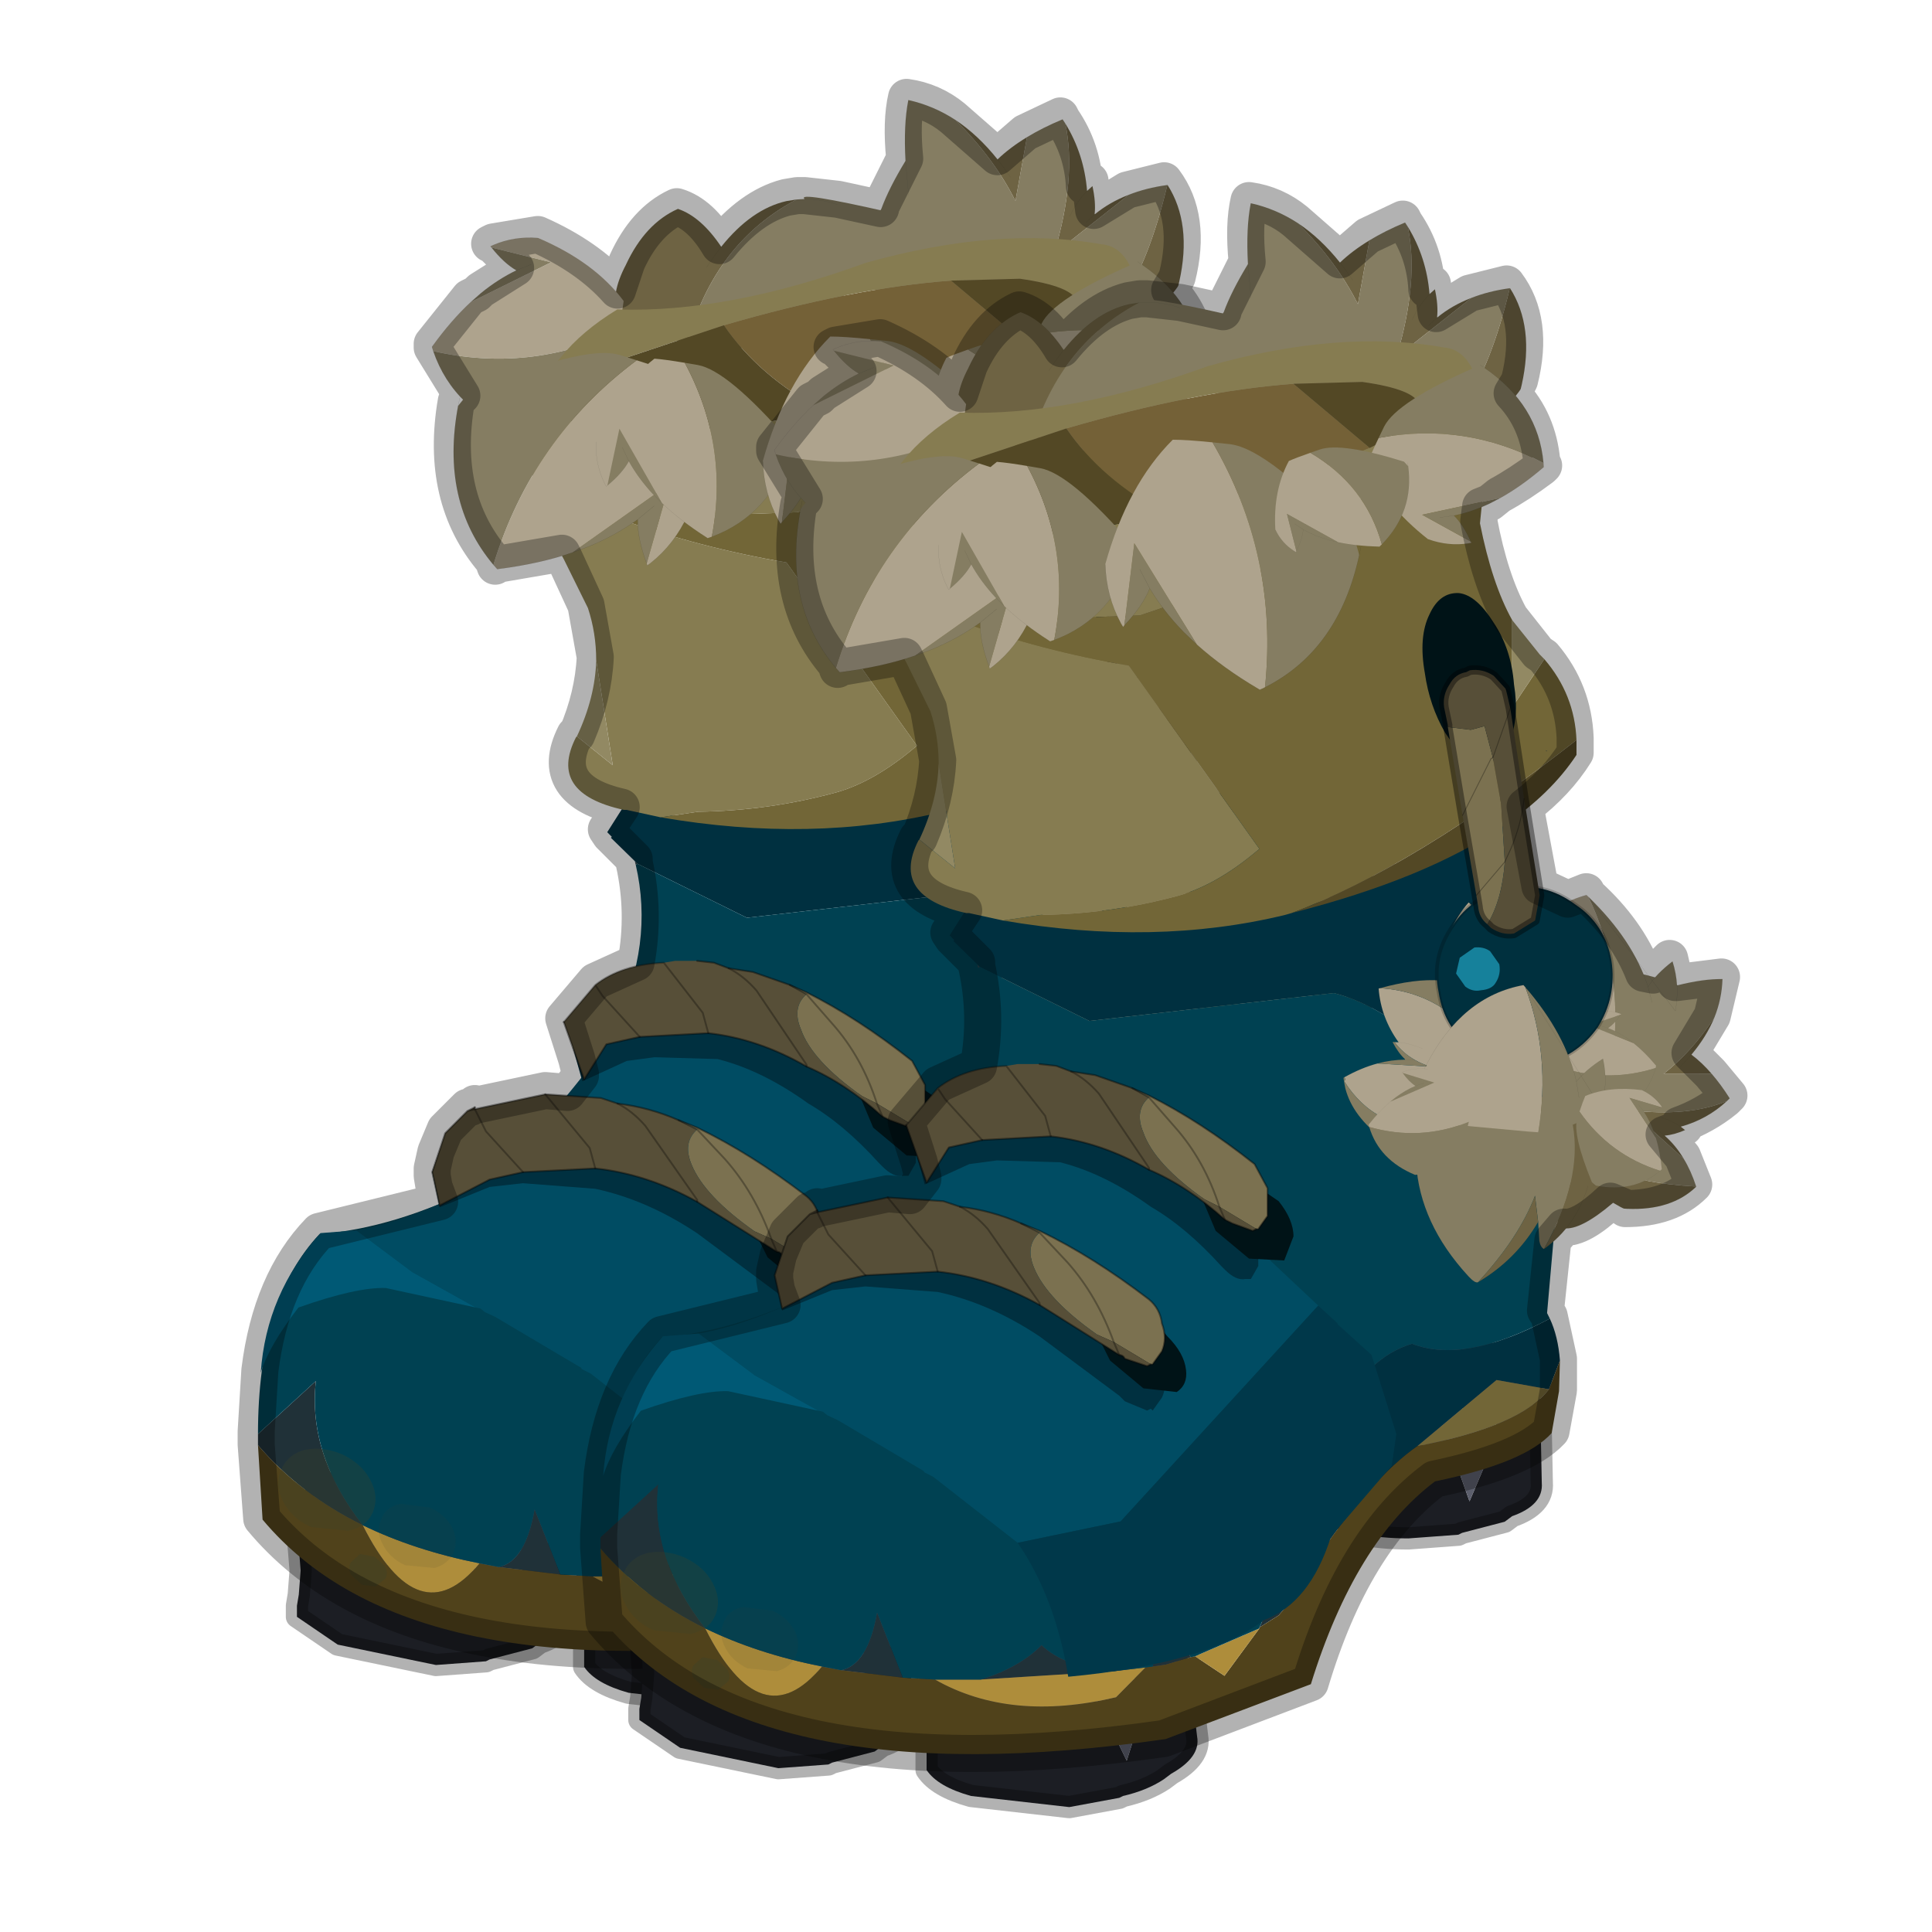 <?xml version="1.0" encoding="UTF-8" standalone="no"?>
<svg xmlns:xlink="http://www.w3.org/1999/xlink" height="440.0px" width="440.0px" xmlns="http://www.w3.org/2000/svg">
  <g transform="matrix(10.0, 0.0, 0.0, 10.0, 0.0, 0.0)">
    <use height="44.0" transform="matrix(1.0, 0.0, 0.0, 1.0, 0.0, 0.0)" width="44.0" xlink:href="#shape0"/>
    <use height="44.15" transform="matrix(0.844, 0.0, 0.0, 0.844, 0.095, 1.796)" width="38.0" xlink:href="#sprite0"/>
    <use height="44.15" transform="matrix(0.844, 0.0, 0.0, 0.844, 7.894, 4.146)" width="38.0" xlink:href="#sprite0"/>
  </g>
  <defs>
    <g id="shape0" transform="matrix(1.0, 0.0, 0.0, 1.0, 0.0, 0.0)">
      <path d="M44.0 44.0 L0.0 44.0 0.0 0.0 44.0 0.0 44.0 44.0" fill="#43adca" fill-opacity="0.0" fill-rule="evenodd" stroke="none"/>
    </g>
    <g id="sprite0" transform="matrix(1.0, 0.0, 0.0, 1.0, 22.4, 21.45)">
      <use height="13.55" transform="matrix(1.0, 0.0, 0.0, 1.0, -14.85, 9.15)" width="25.0" xlink:href="#shape1"/>
      <use height="83.5" transform="matrix(0.496, 0.0, 0.0, 0.502, -15.576, -20.951)" width="62.85" xlink:href="#sprite1"/>
      <use height="9.35" transform="matrix(1.0, 0.0, 0.0, 1.0, -10.85, 2.35)" width="14.0" xlink:href="#shape12"/>
      <use height="41.9" transform="matrix(1.0, 0.0, 0.0, 1.0, -22.4, -20.95)" width="37.45" xlink:href="#sprite3"/>
      <use height="42.9" transform="matrix(1.0, 0.0, 0.0, 1.0, -16.1, -21.45)" width="31.5" xlink:href="#shape15"/>
    </g>
    <g id="shape1" transform="matrix(1.0, 0.0, 0.0, 1.0, 14.85, -9.15)">
      <path d="M-9.65 18.8 L-10.8 18.85 -13.45 18.4 -14.5 17.55 -14.55 17.3 Q-14.6 16.6 -13.5 16.1 L-10.85 15.65 -8.3 16.1 Q-7.2 16.7 -7.15 17.35 L-7.2 17.35 Q-7.4 18.0 -8.25 18.35 -9.3 17.85 -10.4 17.3 L-9.65 18.8" fill="#3e414f" fill-rule="evenodd" stroke="none"/>
      <path d="M-14.5 17.55 L-13.45 18.4 -10.8 18.85 -9.65 18.8 -9.1 20.35 -8.25 18.35 Q-7.4 18.0 -7.2 17.35 L-7.15 19.85 Q-7.1 20.45 -7.95 20.75 L-8.15 20.9 -9.3 21.2 -9.4 21.25 -10.75 21.35 -13.4 20.8 -14.5 20.05 -14.5 19.75 -14.45 19.45 -14.4 18.8 -14.5 17.55" fill="#1c1e24" fill-rule="evenodd" stroke="none"/>
      <path d="M-9.65 18.8 L-10.4 17.3 Q-9.3 17.85 -8.25 18.35 L-9.1 20.35 -9.65 18.8" fill="#5c5f6d" fill-rule="evenodd" stroke="none"/>
      <path d="M-7.2 17.35 L-7.15 17.35 Q-7.2 16.7 -8.3 16.1 L-10.85 15.65 -13.5 16.1 Q-14.6 16.6 -14.55 17.3 L-14.5 17.55 -14.4 18.8 -14.45 19.45 -14.5 19.75 -14.5 20.05 -13.4 20.8 -10.75 21.35 -9.4 21.25 -9.3 21.2 -8.15 20.9 -7.95 20.75 Q-7.1 20.45 -7.15 19.85 L-7.2 17.35 Z" fill="none" stroke="#000000" stroke-linecap="round" stroke-linejoin="round" stroke-opacity="0.302" stroke-width="0.6"/>
      <path d="M-6.95 18.95 L-7.05 18.7 Q-7.15 18.0 -6.15 17.4 -5.15 16.9 -3.55 16.7 L-1.0 16.9 Q0.15 17.35 0.3 18.0 L0.25 18.0 Q0.1 18.7 -0.7 19.1 L-2.95 18.3 -2.05 19.7 -3.2 19.85 -5.85 19.65 Q-6.75 19.35 -6.95 18.95" fill="#3e414f" fill-rule="evenodd" stroke="none"/>
      <path d="M0.25 18.0 L0.55 20.5 Q0.65 21.05 -0.15 21.5 L-0.35 21.65 Q-0.8 21.95 -1.45 22.1 L-1.55 22.15 -2.9 22.4 -5.55 22.1 Q-6.45 21.85 -6.75 21.4 L-6.75 21.1 -6.75 20.8 -6.75 20.15 -6.95 18.95 Q-6.75 19.35 -5.85 19.65 L-3.2 19.85 -2.05 19.7 -1.35 21.15 -0.7 19.1 Q0.1 18.7 0.25 18.0" fill="#1c1e24" fill-rule="evenodd" stroke="none"/>
      <path d="M-0.7 19.1 L-1.35 21.15 -2.05 19.7 -2.95 18.3 -0.7 19.1" fill="#5c5f6d" fill-rule="evenodd" stroke="none"/>
      <path d="M0.25 18.0 L0.55 20.5 Q0.65 21.05 -0.15 21.5 L-0.35 21.65 Q-0.8 21.95 -1.45 22.1 L-1.55 22.15 -2.9 22.4 -5.55 22.1 Q-6.45 21.85 -6.75 21.4 L-6.75 21.1 -6.75 20.8 -6.75 20.15 -6.95 18.95 -7.05 18.7 Q-7.15 18.0 -6.15 17.4 -5.15 16.9 -3.55 16.7 L-1.0 16.9 Q0.15 17.35 0.3 18.0 L0.25 18.0 Z" fill="none" stroke="#000000" stroke-linecap="round" stroke-linejoin="round" stroke-opacity="0.302" stroke-width="0.6"/>
      <path d="M2.5 11.35 L2.45 11.1 Q2.4 10.4 3.5 9.9 4.55 9.5 6.15 9.45 L8.7 9.9 Q9.8 10.5 9.85 11.15 L9.8 11.15 Q9.6 11.8 8.75 12.15 L6.6 11.1 7.35 12.6 6.2 12.65 3.55 12.2 Q2.7 11.8 2.5 11.35" fill="#3e414f" fill-rule="evenodd" stroke="none"/>
      <path d="M9.8 11.15 L9.85 13.65 Q9.9 14.25 9.05 14.55 L8.85 14.7 7.7 15.0 7.6 15.05 6.25 15.15 Q4.75 15.15 3.6 14.6 2.75 14.25 2.5 13.85 L2.5 13.55 2.55 13.25 2.6 12.6 2.5 11.35 Q2.7 11.8 3.55 12.2 L6.2 12.65 7.35 12.6 7.9 14.15 8.75 12.15 Q9.6 11.8 9.8 11.15" fill="#1c1e24" fill-rule="evenodd" stroke="none"/>
      <path d="M8.75 12.15 L7.9 14.15 7.35 12.6 6.6 11.1 8.75 12.15" fill="#5c5f6d" fill-rule="evenodd" stroke="none"/>
      <path d="M9.8 11.15 L9.85 13.65 Q9.9 14.25 9.05 14.55 L8.85 14.7 7.7 15.0 7.6 15.05 6.25 15.15 Q4.75 15.15 3.6 14.6 2.75 14.25 2.5 13.85 L2.5 13.55 2.55 13.25 2.6 12.6 2.5 11.35 2.45 11.1 Q2.4 10.4 3.5 9.9 4.55 9.5 6.15 9.45 L8.7 9.9 Q9.8 10.5 9.85 11.15 L9.8 11.15 Z" fill="none" stroke="#000000" stroke-linecap="round" stroke-linejoin="round" stroke-opacity="0.302" stroke-width="0.6"/>
    </g>
    <g id="sprite1" transform="matrix(1.0, 0.0, 0.0, 1.0, -17.7, -9.85)">
      <use height="83.5" transform="matrix(1.0, 0.0, 0.0, 1.0, 17.7, 9.85)" width="62.85" xlink:href="#sprite2"/>
    </g>
    <g id="sprite2" transform="matrix(1.0, 0.0, 0.0, 1.0, 0.0, 0.85)">
      <use height="42.45" transform="matrix(1.0, 0.0, 0.0, 1.0, 0.0, 40.2)" width="52.25" xlink:href="#shape2"/>
      <use height="191.05" transform="matrix(-0.004, 0.102, 0.101, 0.004, 31.998, -0.839)" width="154.8" xlink:href="#shape3"/>
      <use height="153.2" transform="matrix(-0.054, -0.086, -0.085, 0.055, 35.811, 7.487)" width="89.05" xlink:href="#shape4"/>
      <use height="46.1" transform="matrix(1.0, 0.0, 0.0, 1.0, 0.05, 32.55)" width="52.2" xlink:href="#shape5"/>
      <use height="75.25" transform="matrix(0.142, 0.011, -0.013, 0.142, 10.086, 6.308)" width="71.35" xlink:href="#shape6"/>
      <use height="72.5" transform="matrix(1.0, 0.0, 0.0, 1.0, 1.15, 6.7)" width="52.0" xlink:href="#shape7"/>
      <use height="191.05" transform="matrix(-0.076, 0.011, 0.011, 0.076, 60.717, 38.415)" width="154.8" xlink:href="#shape3"/>
      <use height="167.05" transform="matrix(-0.072, 0.027, 0.027, 0.072, 50.071, 35.833)" width="166.3" xlink:href="#shape8"/>
      <use height="51.55" transform="matrix(-0.153, 0.024, 0.024, 0.153, 57.775, 35.842)" width="63.6" xlink:href="#shape9"/>
      <use height="75.25" transform="matrix(-0.076, 0.012, 0.012, 0.076, 56.957, 42.307)" width="71.35" xlink:href="#shape6"/>
      <use height="25.55" transform="matrix(1.0, 0.0, 0.0, 1.0, 44.75, 20.25)" width="10.45" xlink:href="#shape10"/>
      <use height="87.65" transform="matrix(-0.12, -0.028, -0.028, 0.12, 54.768, 47.859)" width="76.2" xlink:href="#shape11"/>
      <use height="51.55" transform="matrix(-0.154, 0.01, 0.01, 0.154, 54.377, 41.054)" width="63.6" xlink:href="#shape9"/>
      <use height="75.25" transform="matrix(0.076, 0.01, -0.01, 0.076, 42.28, 45.474)" width="71.35" xlink:href="#shape6"/>
      <use height="75.25" transform="matrix(-0.069, -0.033, -0.033, 0.069, 59.248, 48.179)" width="71.35" xlink:href="#shape6"/>
      <use height="75.25" transform="matrix(0.081, -0.172, -0.168, -0.077, 20.468, 27.9)" width="71.35" xlink:href="#shape6"/>
      <use height="75.25" transform="matrix(0.005, -0.133, 0.142, 0.007, 18.259, 22.538)" width="71.35" xlink:href="#shape6"/>
      <use height="75.25" transform="matrix(-0.007, -0.19, 0.185, -0.005, 27.773, 25.669)" width="71.35" xlink:href="#shape6"/>
      <use height="75.25" transform="matrix(-0.121, -0.042, 0.042, -0.123, 49.517, 18.897)" width="71.35" xlink:href="#shape6"/>
      <use height="75.25" transform="matrix(-0.038, -0.079, 0.097, -0.045, 38.162, 19.738)" width="71.35" xlink:href="#shape6"/>
    </g>
    <g id="shape2" transform="matrix(1.0, 0.0, 0.0, 1.0, 0.0, -40.2)">
      <path d="M35.9 75.85 Q36.8 74.15 36.0 70.3 37.0 72.75 38.45 73.45 L36.95 75.2 35.9 75.85 M38.55 73.3 L38.6 72.35 38.8 72.45 38.55 73.3 M0.05 71.6 L0.05 71.0 3.2 68.15 Q2.75 72.1 5.75 75.9 2.35 74.25 0.05 71.6 M13.15 78.15 Q14.6 77.85 15.1 75.05 L16.5 78.55 13.15 78.15 M20.75 78.65 Q22.85 78.0 24.05 76.8 25.3 78.0 28.0 78.2 L20.75 78.65 M30.1 77.95 L30.8 73.6 32.15 77.45 30.8 77.85 30.1 77.95" fill="#203138" fill-rule="evenodd" stroke="none"/>
      <path d="M20.6 40.4 L20.55 40.2 20.7 40.35 20.6 40.4" fill="#283e47" fill-rule="evenodd" stroke="none"/>
      <path d="M38.6 72.35 Q39.25 62.1 44.2 60.6 47.05 61.7 51.7 59.25 52.15 60.2 52.25 61.5 L51.65 63.05 48.8 62.55 44.5 66.1 Q41.95 67.85 38.8 72.45 L38.6 72.35" fill="#003040" fill-rule="evenodd" stroke="none"/>
      <path d="M35.9 75.85 L36.95 75.2 38.45 73.45 38.55 73.3 38.8 72.45 Q41.95 67.85 44.5 66.1 50.1 65.05 51.65 63.05 L52.25 61.5 52.2 63.15 51.8 65.4 Q50.35 67.0 45.45 68.0 41.1 71.25 38.7 78.9 L30.8 81.85 Q8.3 85.05 0.3 75.6 L0.05 71.6 Q2.35 74.25 5.75 75.9 8.8 81.9 12.1 77.95 L13.15 78.15 16.5 78.55 18.25 78.65 Q22.35 80.95 28.1 79.6 L29.7 78.0 30.1 77.95 30.8 77.85 32.15 77.45 32.4 77.4 34.0 78.45 35.9 75.9 35.9 75.85" fill="#50421b" fill-rule="evenodd" stroke="none"/>
      <path d="M5.75 75.9 Q8.55 77.25 12.1 77.95 8.8 81.9 5.75 75.9 M18.25 78.65 L20.75 78.65 28.0 78.2 29.7 78.0 28.1 79.6 Q22.35 80.95 18.25 78.65 M32.4 77.4 L35.9 75.9 34.0 78.45 32.4 77.4" fill="#ae8d3b" fill-rule="evenodd" stroke="none"/>
      <path d="M44.5 66.1 L48.8 62.55 51.65 63.05 Q50.1 65.05 44.5 66.1" fill="#726637" fill-rule="evenodd" stroke="none"/>
    </g>
    <g id="shape3" transform="matrix(1.0, 0.0, 0.0, 1.0, 75.4, 92.6)">
      <path d="M20.8 -92.6 L35.65 -24.2 77.4 37.0 52.25 66.75 Q41.25 66.35 30.6 58.7 L31.35 56.9 26.65 60.1 Q4.25 74.3 -36.15 82.45 -34.2 71.1 -30.15 61.8 L2.4 22.95 Q-37.9 33.55 -66.3 26.35 L-68.5 24.75 Q-63.75 14.25 -58.35 5.95 L-24.6 1.1 Q-46.5 -11.2 -65.85 -32.75 -73.0 -44.95 -75.4 -58.6 -62.35 -60.7 -43.35 -58.85 -28.75 -67.15 -17.6 -70.85 L20.8 -92.6 M-25.3 -56.45 L-43.35 -58.85 -25.3 -56.45" fill="#857d62" fill-rule="evenodd" stroke="none"/>
      <path d="M77.4 37.0 L79.15 39.55 Q81.55 68.8 60.95 97.85 49.55 101.3 23.7 85.25 17.45 90.2 16.5 90.45 L16.15 90.5 14.5 90.85 Q-16.35 96.65 -36.2 82.55 L-36.15 82.45 Q4.25 74.3 26.65 60.1 L31.35 56.9 30.6 58.7 Q41.25 66.35 52.25 66.75 L77.4 37.0 M-65.85 -32.75 Q-46.5 -11.2 -24.6 1.1 L-58.35 5.95 Q-52.5 -3.05 -46.05 -9.4 -58.45 -20.35 -65.85 -32.75 M-66.3 26.35 Q-37.9 33.55 2.4 22.95 L-30.15 61.8 Q-25.9 51.75 -19.25 44.1 L-19.45 43.95 Q-25.6 44.4 -34.0 42.2 L-31.35 39.4 Q-25.55 34.1 -17.5 30.55 -25.55 34.1 -31.35 39.4 -50.6 37.05 -66.3 26.35 M-37.0 -2.1 Q-41.8 -5.7 -46.05 -9.4 -41.8 -5.7 -37.0 -2.1 M-14.8 39.5 L-19.25 44.1 -14.8 39.5" fill="#6e6343" fill-rule="evenodd" stroke="none"/>
      <path d="M20.8 -92.6 L-17.6 -70.85 Q-28.75 -67.15 -43.35 -58.85 L-25.3 -56.45 M-36.15 82.45 L-36.2 82.55 Q-16.35 96.65 14.5 90.85 L16.15 90.5 16.5 90.45 Q17.45 90.2 23.7 85.25 49.55 101.3 60.95 97.85 81.55 68.8 79.15 39.55 M-43.35 -58.85 Q-62.35 -60.7 -75.4 -58.6 -73.0 -44.95 -65.85 -32.75 -58.45 -20.35 -46.05 -9.4 -41.8 -5.7 -37.0 -2.1 M-58.35 5.95 Q-63.75 14.25 -68.5 24.75 L-66.3 26.35 Q-50.6 37.05 -31.35 39.4 L-34.0 42.2 Q-25.6 44.4 -19.45 43.95 M-30.15 61.8 Q-34.2 71.1 -36.15 82.45 M-19.25 44.1 L-14.8 39.5 M-31.35 39.4 Q-25.55 34.1 -17.5 30.55 M-19.25 44.1 Q-25.9 51.75 -30.15 61.8 M-46.05 -9.4 Q-52.5 -3.05 -58.35 5.95" fill="none" stroke="#000000" stroke-linecap="round" stroke-linejoin="round" stroke-opacity="0.302" stroke-width="0.05"/>
    </g>
    <g id="shape4" transform="matrix(1.0, 0.0, 0.0, 1.0, 44.55, 76.6)">
      <path d="M11.4 -41.3 L13.55 -37.5 Q18.15 12.25 -18.4 52.85 -43.05 29.15 -42.95 1.35 -50.8 -42.95 -19.6 -76.6 17.75 -39.5 11.4 -41.3 6.8 -48.6 -0.6 -54.65 6.8 -48.6 11.4 -41.3" fill="#857d62" fill-rule="evenodd" stroke="none"/>
      <path d="M13.55 -37.5 L15.75 -32.5 Q22.45 -14.35 14.45 10.15 33.75 10.85 43.9 19.15 46.95 38.15 34.25 58.5 25.6 74.15 14.45 76.6 -5.45 65.3 -18.4 52.85 18.15 12.25 13.55 -37.5 M9.55 22.65 Q12.45 16.2 14.45 10.15 12.45 16.2 9.55 22.65" fill="#6e6343" fill-rule="evenodd" stroke="none"/>
      <path d="M13.55 -37.5 L11.4 -41.3 Q6.8 -48.6 -0.6 -54.65 M14.45 10.15 Q22.45 -14.35 15.75 -32.5 L13.55 -37.5 M34.25 58.5 Q46.95 38.15 43.9 19.15 33.75 10.85 14.45 10.15 12.45 16.2 9.55 22.65" fill="none" stroke="#000000" stroke-linecap="round" stroke-linejoin="round" stroke-opacity="0.302" stroke-width="0.05"/>
    </g>
    <g id="shape5" transform="matrix(1.0, 0.0, 0.0, 1.0, -0.05, -32.55)">
      <path d="M20.7 40.35 L19.25 38.95 19.3 38.9 19.05 38.65 19.95 37.25 20.1 37.25 21.95 37.65 Q30.2 39.05 37.3 37.35 L37.65 37.25 Q45.0 35.4 49.2 32.55 L49.4 32.9 49.45 32.9 Q53.1 39.95 52.0 53.85 L51.05 52.25 50.05 50.7 46.1 45.7 Q42.95 42.5 39.95 41.75 L26.65 43.25 20.7 40.35" fill="#003040" fill-rule="evenodd" stroke="none"/>
      <path d="M52.0 53.85 L52.0 53.9 51.55 58.95 51.7 59.25 Q47.05 61.7 44.2 60.6 39.25 62.1 38.6 72.35 L38.55 73.3 38.45 73.45 Q37.0 72.75 36.0 70.3 36.8 74.15 35.9 75.85 L35.9 75.9 32.4 77.4 32.15 77.45 30.8 73.6 30.1 77.95 29.7 78.0 28.0 78.2 Q25.3 78.0 24.05 76.8 22.85 78.0 20.75 78.65 L18.25 78.65 16.5 78.55 15.1 75.05 Q14.6 77.85 13.15 78.15 L12.1 77.95 Q8.55 77.25 5.75 75.9 2.75 72.1 3.2 68.15 L0.05 71.0 Q0.05 63.75 3.4 60.25 7.45 59.95 12.1 57.65 22.6 48.95 20.6 40.4 L20.7 40.35 26.65 43.25 39.95 41.75 Q42.95 42.5 46.1 45.7 L50.05 50.7 51.05 52.25 52.0 53.85" fill="#004152" fill-rule="evenodd" stroke="none"/>
      <path d="M5.4 60.05 Q8.3 59.55 12.15 57.6 14.9 55.4 18.55 50.7 L24.85 49.65 33.5 53.35 39.1 58.55 28.35 70.15 22.75 71.3 18.15 67.75 17.65 67.5 17.65 67.45 12.95 64.7 12.4 64.45 12.15 64.25 11.9 64.2 8.45 62.3 5.4 60.05" fill="#004c63" fill-rule="evenodd" stroke="none"/>
      <path d="M39.1 58.55 L40.15 59.5 40.15 59.55 42.0 61.2 43.35 65.45 43.1 67.15 39.8 70.95 Q38.65 74.55 36.15 75.45 33.05 77.8 25.5 78.5 24.8 74.25 22.75 71.3 L28.35 70.15 39.1 58.55" fill="#00384a" fill-rule="evenodd" stroke="none"/>
      <path d="M11.9 64.2 L7.0 63.15 Q5.4 63.1 2.25 64.2 0.65 66.25 0.2 67.7 0.5 63.45 3.45 60.2 L5.4 60.05 8.45 62.3 11.9 64.2" fill="#005975" fill-rule="evenodd" stroke="none"/>
    </g>
    <g id="shape6" transform="matrix(1.0, 0.0, 0.0, 1.0, 35.7, 37.65)">
      <path d="M0.9 -37.65 L1.0 -37.65 Q23.3 -30.25 35.65 -16.5 35.55 -12.45 34.6 -4.85 2.05 13.35 -35.05 7.95 L-35.7 6.4 -35.45 6.0 Q-29.3 -4.15 -22.45 -11.6 L6.7 -28.9 -16.45 -32.7 -16.9 -33.1 -15.85 -33.7 Q-8.15 -37.7 0.9 -37.65" fill="#aea38d" fill-rule="evenodd" stroke="none"/>
      <path d="M-16.45 -32.7 L6.7 -28.9 -22.45 -11.6 -18.9 -15.25 Q-12.8 -21.05 -6.2 -24.85 -11.15 -27.15 -16.45 -32.7 M-35.05 7.95 Q2.05 13.35 34.6 -4.85 L33.95 0.25 Q32.35 11.75 5.2 36.15 L1.6 37.05 Q-25.1 30.0 -35.05 7.95 M-0.75 -27.55 L-6.2 -24.85 -0.75 -27.55" fill="#857d62" fill-rule="evenodd" stroke="none"/>
      <path d="M0.9 -37.65 Q-8.15 -37.7 -15.85 -33.7 L-16.9 -33.1 -16.45 -32.7 M-22.45 -11.6 Q-29.3 -4.15 -35.45 6.0 L-35.7 6.4 -35.05 7.95 M1.6 37.05 L3.8 37.6 M-22.45 -11.6 L-18.9 -15.25 Q-12.8 -21.05 -6.2 -24.85 -11.15 -27.15 -16.45 -32.7 M-6.2 -24.85 L-0.75 -27.55 M1.6 37.05 Q-25.1 30.0 -35.05 7.95" fill="none" stroke="#000000" stroke-linecap="round" stroke-linejoin="round" stroke-opacity="0.302" stroke-width="0.05"/>
    </g>
    <g id="shape7" transform="matrix(1.0, 0.0, 0.0, 1.0, -1.15, -6.7)">
      <path d="M41.9 12.45 L38.4 13.9 30.8 16.0 Q27.3 14.15 25.4 11.4 32.35 9.4 37.75 9.0 L41.9 12.45" fill="#746137" fill-rule="evenodd" stroke="none"/>
      <path d="M37.65 37.45 L37.3 37.55 37.65 37.45" fill="#534628" fill-rule="evenodd" stroke="none"/>
      <path d="M18.45 29.4 Q18.45 27.95 18.0 26.6 L16.7 24.0 Q11.85 15.2 19.6 10.55 25.6 10.75 33.1 8.05 40.3 6.05 45.95 7.05 47.75 7.2 48.1 10.65 L42.3 13.8 Q40.8 16.5 37.9 17.95 33.75 20.05 29.4 21.45 L19.7 21.8 Q24.05 23.35 28.8 24.15 L35.9 34.0 Q33.65 35.9 31.55 36.5 27.85 37.5 24.0 37.55 L21.95 37.85 20.1 37.45 19.95 37.45 Q15.8 36.55 17.35 33.55 L17.4 33.5 19.35 35.05 18.45 29.4 M41.9 12.45 L42.4 12.2 Q47.25 9.7 41.5 8.9 L37.75 9.0 Q32.35 9.4 25.4 11.4 L18.1 13.8 Q16.15 15.95 17.35 16.85 22.4 17.9 30.8 16.0 L38.4 13.9 41.9 12.45" fill="#867c51" fill-rule="evenodd" stroke="none"/>
      <path d="M21.95 37.85 L24.0 37.55 Q27.85 37.5 31.55 36.5 33.65 35.9 35.9 34.0 L28.8 24.15 Q24.05 23.35 19.7 21.8 L29.4 21.45 Q33.75 20.05 37.9 17.95 40.8 16.5 42.3 13.8 L48.1 10.65 Q48.3 12.85 47.9 16.5 48.55 19.75 49.65 21.7 L49.65 26.4 51.4 23.8 Q53.05 25.7 53.15 28.15 44.3 35.0 37.65 37.45 L37.3 37.55 Q30.2 39.25 21.95 37.85" fill="#726637" fill-rule="evenodd" stroke="none"/>
      <path d="M53.15 28.15 L53.15 28.95 Q51.75 31.05 49.2 32.75 45.0 35.6 37.65 37.45 44.3 35.0 53.15 28.15 M37.75 9.0 L41.5 8.9 Q47.25 9.7 42.4 12.2 L41.9 12.45 37.75 9.0 M30.8 16.0 Q22.4 17.9 17.35 16.85 16.15 15.95 18.1 13.8 L25.4 11.4 Q27.3 14.15 30.8 16.0" fill="#534825" fill-rule="evenodd" stroke="none"/>
      <path d="M18.45 29.4 L19.35 35.05 17.4 33.5 Q18.4 31.4 18.45 29.4 M49.65 21.7 L51.15 23.55 51.4 23.8 49.65 26.4 49.65 21.7" fill="#928963" fill-rule="evenodd" stroke="none"/>
      <path d="M9.4 74.95 Q10.2 75.3 10.6 76.0 10.95 76.65 10.7 77.35 10.4 78.0 9.65 78.2 L8.05 78.05 Q7.2 77.65 6.85 76.95 6.45 76.25 6.75 75.6 7.0 74.9 7.8 74.75 L9.4 74.95" fill="#3e4228" fill-opacity="0.102" fill-rule="evenodd" stroke="none"/>
      <path d="M6.95 78.1 Q7.15 78.45 7.0 78.75 L6.45 79.2 5.7 79.1 5.1 78.55 Q4.95 78.2 5.1 77.9 L5.6 77.45 6.4 77.6 6.95 78.1" fill="#3e4228" fill-opacity="0.4" fill-rule="evenodd" stroke="none"/>
      <path d="M2.95 76.0 Q1.9 75.55 1.4 74.6 0.95 73.75 1.3 72.95 1.65 72.1 2.6 71.85 3.6 71.65 4.65 72.1 5.7 72.6 6.15 73.45 6.65 74.35 6.3 75.2 5.95 76.0 4.95 76.2 L2.95 76.0" fill="#3e4228" fill-opacity="0.302" fill-rule="evenodd" stroke="none"/>
      <path d="M51.55 28.75 L51.5 28.75 51.5 28.7 51.55 28.75" fill="#203138" fill-rule="evenodd" stroke="none"/>
    </g>
    <g id="shape8" transform="matrix(1.0, 0.0, 0.0, 1.0, 83.15, 83.55)">
      <path d="M55.45 -0.8 Q67.4 -2.0 80.85 0.0 80.25 2.2 81.95 2.4 77.55 22.85 65.5 35.6 21.7 39.85 11.0 43.2 -12.0 23.45 -42.6 6.05 L-83.15 -11.35 -79.45 -32.7 Q-74.4 -38.55 -66.9 -45.15 L-57.25 -53.2 Q-59.0 -47.6 -60.55 -41.35 L-62.0 -35.3 -60.55 -41.35 -43.15 -30.85 Q-49.2 -56.95 -45.1 -82.35 L-44.4 -83.55 Q-23.8 -72.55 -12.0 -50.95 L-3.85 -17.0 Q10.55 -38.45 35.35 -49.45 L36.35 -49.55 Q42.0 -29.9 36.3 -9.4 L38.95 -10.55 Q36.25 -1.4 29.85 6.2 26.15 10.6 21.2 14.45 L55.45 -0.8 M69.8 50.9 L67.3 54.7 68.8 52.4 69.8 50.9 M22.0 0.8 Q28.7 -5.75 36.3 -9.4 28.7 -5.75 22.0 0.8" fill="#aea38d" fill-rule="evenodd" stroke="none"/>
      <path d="M38.95 -10.55 L40.25 -11.1 Q39.15 -2.4 36.2 3.3 L36.3 3.55 Q45.35 0.2 55.45 -0.8 L21.2 14.45 Q26.15 10.6 29.85 6.2 36.25 -1.4 38.95 -10.55 M80.85 0.0 L81.5 0.1 82.1 2.65 82.9 7.5 Q85.05 27.85 69.8 50.9 L68.8 52.4 67.3 54.7 48.3 83.5 Q43.8 77.15 38.65 71.0 L34.9 66.65 Q26.55 57.2 16.75 48.25 L11.0 43.2 Q21.7 39.85 65.5 35.6 77.55 22.85 81.95 2.4 80.25 2.2 80.85 0.0 M-57.25 -53.2 Q-51.95 -70.9 -45.1 -82.35 -49.2 -56.95 -43.15 -30.85 L-60.55 -41.35 Q-59.0 -47.6 -57.25 -53.2 M-12.0 -50.95 Q-9.1 -45.55 -6.7 -39.45 10.0 -47.15 35.35 -49.45 10.55 -38.45 -3.85 -17.0 L-12.0 -50.95 M36.3 3.55 L29.85 6.2 36.3 3.55 M-6.7 -39.45 Q-4.65 -34.2 -3.0 -28.5 -4.65 -34.2 -6.7 -39.45" fill="#857d62" fill-rule="evenodd" stroke="none"/>
      <path d="M38.95 -10.55 L40.25 -11.1 Q39.15 -2.4 36.2 3.3 M36.3 3.55 Q45.35 0.2 55.45 -0.8 67.4 -2.0 80.85 0.0 L81.5 0.1 82.1 2.65 82.9 7.5 Q85.05 27.85 69.8 50.9 M-79.45 -32.7 Q-74.4 -38.55 -66.9 -45.15 L-57.25 -53.2 Q-51.95 -70.9 -45.1 -82.35 L-44.4 -83.55 Q-23.8 -72.55 -12.0 -50.95 -9.1 -45.55 -6.7 -39.45 10.0 -47.15 35.35 -49.45 L36.35 -49.55 Q42.0 -29.9 36.3 -9.4 L38.95 -10.55 M29.85 6.2 L36.3 3.55 M67.3 54.7 L68.8 52.4 69.8 50.9 M36.3 -9.4 Q28.7 -5.75 22.0 0.8 M-60.55 -41.35 L-62.0 -35.3 M-3.0 -28.5 Q-4.65 -34.2 -6.7 -39.45 M-57.25 -53.2 Q-59.0 -47.6 -60.55 -41.35" fill="none" stroke="#000000" stroke-linecap="round" stroke-linejoin="round" stroke-opacity="0.302" stroke-width="0.05"/>
    </g>
    <g id="shape9" transform="matrix(1.0, 0.0, 0.0, 1.0, 31.8, 25.8)">
      <path d="M-5.7 -25.05 L-5.1 -25.8 Q16.65 -23.35 30.7 -0.55 L31.05 2.95 Q28.2 13.45 22.25 21.2 L-3.3 25.2 -7.0 25.7 Q-13.2 -0.7 -5.7 -25.05" fill="#aea38d" fill-rule="evenodd" stroke="none"/>
      <path d="M-22.1 14.6 L-21.55 9.0 -22.1 14.6 M-7.0 25.7 Q-17.7 26.3 -29.75 18.8 -32.75 10.15 -31.4 1.65 -25.0 5.1 -21.55 9.0 -18.9 -7.8 -5.7 -25.05 -13.2 -0.7 -7.0 25.7" fill="#857d62" fill-rule="evenodd" stroke="none"/>
      <path d="M-5.7 -25.05 L-5.1 -25.8 Q16.65 -23.35 30.7 -0.55 L31.8 1.2 M-21.55 9.0 L-22.1 14.6 M-29.75 18.8 Q-32.75 10.15 -31.4 1.65 -25.0 5.1 -21.55 9.0 -18.9 -7.8 -5.7 -25.05 Z" fill="none" stroke="#000000" stroke-linecap="round" stroke-linejoin="round" stroke-opacity="0.302" stroke-width="0.05"/>
    </g>
    <g id="shape10" transform="matrix(1.0, 0.0, 0.0, 1.0, -44.75, -20.25)">
      <path d="M53.1 37.0 Q54.7 38.05 55.05 40.0 55.35 41.95 54.3 43.6 53.15 45.2 51.2 45.6 49.2 46.0 47.65 44.85 45.95 43.7 45.65 41.7 45.25 39.8 46.4 38.15 47.45 36.5 49.5 36.15 51.4 35.75 53.1 37.0" fill="#00303e" fill-rule="evenodd" stroke="none"/>
      <path d="M53.1 37.0 Q54.7 38.05 55.05 40.0 55.35 41.95 54.3 43.6 53.15 45.2 51.2 45.6 49.2 46.0 47.65 44.85 45.95 43.7 45.65 41.7 45.25 39.8 46.4 38.15 47.45 36.5 49.5 36.15 51.4 35.75 53.1 37.0 Z" fill="none" stroke="#000000" stroke-linecap="round" stroke-linejoin="round" stroke-opacity="0.2" stroke-width="0.2"/>
      <path d="M47.95 41.6 Q47.5 41.7 47.1 41.4 L46.6 40.7 46.8 39.85 47.6 39.3 Q48.1 39.25 48.45 39.5 L48.95 40.2 Q49.05 40.75 48.75 41.2 48.55 41.55 47.95 41.6" fill="#16819b" fill-rule="evenodd" stroke="none"/>
      <path d="M46.0 27.75 Q45.15 26.3 44.9 24.55 44.55 22.6 45.15 21.4 45.7 20.2 46.75 20.25 47.7 20.35 48.65 21.85 49.6 23.25 49.75 25.15 50.05 27.0 49.5 28.2 48.95 29.4 47.95 29.45 46.95 29.2 46.0 27.75" fill="#001317" fill-rule="evenodd" stroke="none"/>
      <path d="M46.15 27.45 L47.4 27.6 48.15 27.4 48.6 29.1 48.5 29.15 46.95 32.2 48.5 29.15 48.6 29.1 49.05 31.6 49.25 34.7 47.7 36.5 49.25 34.7 Q49.1 36.75 48.3 38.05 47.85 37.7 47.8 37.1 L47.7 36.5 46.95 32.2 46.15 27.45" fill="#7b7150" fill-rule="evenodd" stroke="none"/>
      <path d="M46.15 27.35 L45.95 26.4 Q45.85 25.75 46.25 25.15 46.55 24.6 47.15 24.5 L47.35 24.4 Q48.05 24.3 48.65 24.7 L49.3 25.4 49.4 25.8 49.55 26.45 48.6 29.1 49.55 26.45 50.3 31.3 51.15 36.5 50.9 37.85 49.75 38.55 Q49.1 38.65 48.5 38.25 L48.3 38.05 Q49.1 36.75 49.25 34.7 L49.6 33.95 Q50.15 32.65 50.3 31.3 50.15 32.65 49.6 33.95 L49.25 34.7 49.05 31.6 48.6 29.1 48.15 27.4 47.4 27.6 46.15 27.45 46.15 27.35" fill="#574f38" fill-rule="evenodd" stroke="none"/>
      <path d="M48.6 29.1 L49.55 26.45 Q49.65 25.65 49.3 25.4 M48.6 29.1 L48.5 29.15 46.95 32.2 M47.7 36.5 L49.25 34.7 M50.3 31.3 Q50.15 32.65 49.6 33.95 L49.25 34.7" fill="none" stroke="#000000" stroke-linecap="round" stroke-linejoin="round" stroke-opacity="0.302" stroke-width="0.05"/>
      <path d="M49.55 26.45 L49.4 25.8 49.3 25.4 48.65 24.7 Q48.05 24.3 47.35 24.4 L47.15 24.5 Q46.55 24.6 46.25 25.15 45.85 25.75 45.95 26.4 L46.15 27.35 M46.95 32.2 L47.7 36.5 M49.55 26.45 L50.3 31.3 51.15 36.5 50.9 37.85 49.75 38.55 Q49.1 38.65 48.5 38.25 L48.3 38.05 Q47.85 37.7 47.8 37.1 L47.7 36.5 M46.15 27.45 L46.95 32.2" fill="none" stroke="#000000" stroke-linecap="round" stroke-linejoin="round" stroke-opacity="0.4" stroke-width="0.5"/>
    </g>
    <g id="shape11" transform="matrix(1.0, 0.0, 0.0, 1.0, 38.1, 43.8)">
      <path d="M-25.45 22.9 Q-35.2 -10.4 -25.5 -32.8 -7.95 -38.75 33.05 -31.65 38.45 -16.65 38.1 -0.85 30.5 24.5 4.45 42.0 0.85 44.45 -0.35 43.65 -13.6 20.55 -16.3 1.2 L-20.25 12.0 -22.65 20.0 Q-23.85 22.6 -25.45 22.9" fill="#857d62" fill-rule="evenodd" stroke="none"/>
      <path d="M-28.9 -38.1 Q-12.15 -41.45 6.15 -43.8 23.1 -40.05 33.05 -31.65 -7.95 -38.75 -25.5 -32.8 -35.2 -10.4 -25.45 22.9 -37.05 9.8 -38.1 -8.35 -37.65 -22.7 -28.9 -38.1 M-0.35 43.65 Q-14.5 30.25 -20.25 12.0 L-16.3 1.2 Q-13.6 20.55 -0.35 43.65" fill="#6e6343" fill-rule="evenodd" stroke="none"/>
      <path d="M33.05 -31.65 Q23.1 -40.05 6.15 -43.8 -12.15 -41.45 -28.9 -38.1 M-38.1 -8.35 Q-37.05 9.8 -25.45 22.9 M38.1 -0.85 Q30.5 24.5 4.45 42.0 0.85 44.45 -0.35 43.65 -14.5 30.25 -20.25 12.0 L-22.65 20.0 Q-23.85 22.6 -25.45 22.9 M-20.25 12.0 L-16.3 1.2" fill="none" stroke="#000000" stroke-linecap="round" stroke-linejoin="round" stroke-opacity="0.302" stroke-width="0.05"/>
    </g>
    <g id="shape12" transform="matrix(1.0, 0.0, 0.0, 1.0, 10.85, -2.35)">
      <path d="M-6.3 6.6 L-5.85 6.8 Q-5.0 7.0 -4.2 7.45 L-3.7 7.7 -0.75 9.9 Q-0.45 10.2 -0.4 10.6 -0.25 11.05 -0.4 11.35 L-0.65 11.7 -0.7 11.65 -0.8 11.7 -1.4 11.45 -1.55 11.3 -3.7 9.7 Q-5.05 8.8 -6.45 8.5 L-8.4 8.35 -9.3 8.45 -10.65 9.0 -10.85 8.05 -10.5 7.05 -9.9 6.55 -9.85 6.55 -9.8 6.55 -9.7 6.45 -9.7 6.5 -7.8 6.35 -6.3 6.6" fill="#003040" fill-rule="evenodd" stroke="none"/>
      <path d="M-0.9 11.1 L-1.8 10.35 -2.25 9.45 -2.05 8.9 -1.2 9.0 Q-0.65 9.2 -0.25 9.7 0.2 10.15 0.25 10.6 0.3 11.0 0.0 11.2 L-0.9 11.1" fill="#001317" fill-rule="evenodd" stroke="none"/>
      <path d="M-2.65 3.25 Q-1.9 3.4 -1.2 3.9 L-0.75 4.15 Q0.55 5.0 1.9 6.3 L2.2 7.05 2.2 7.8 2.0 8.15 1.95 8.15 1.85 8.15 Q1.6 8.2 1.3 7.9 L1.2 7.8 Q0.25 6.75 -0.7 6.2 -1.95 5.3 -3.15 5.0 L-4.85 4.95 -5.6 5.05 -6.8 5.6 -7.05 4.7 -6.7 3.65 -6.2 3.05 -6.15 3.05 -6.1 3.05 -6.0 2.95 -6.0 3.0 -4.35 2.8 -3.05 3.05 -2.65 3.25" fill="#003040" fill-rule="evenodd" stroke="none"/>
      <path d="M1.95 7.6 L1.05 6.85 0.65 5.9 Q0.6 5.45 0.9 5.3 L1.8 5.4 2.75 6.05 Q3.15 6.55 3.15 7.0 L2.9 7.65 1.95 7.6" fill="#001317" fill-rule="evenodd" stroke="none"/>
      <path d="M1.15 6.2 L0.75 6.0 Q-0.6 5.05 -0.9 4.2 -1.15 3.6 -0.75 3.25 L-1.2 3.0 -0.75 3.2 Q0.65 3.9 2.1 5.05 L2.45 5.7 2.45 6.45 2.2 6.8 2.15 6.8 1.15 6.2 Q0.75 4.95 -0.05 4.05 L-0.75 3.25 -0.05 4.05 Q0.75 4.95 1.15 6.2" fill="#7b7150" fill-rule="evenodd" stroke="none"/>
      <path d="M-0.75 3.25 Q-1.15 3.6 -0.9 4.2 -0.6 5.05 0.75 6.0 L1.15 6.2 1.3 6.55 1.15 6.2 2.15 6.8 2.05 6.85 1.5 6.65 1.3 6.55 Q0.3 5.65 -0.75 5.2 L-0.75 5.15 -2.1 3.15 Q-2.45 2.75 -2.85 2.55 -2.45 2.75 -2.1 3.15 L-0.75 5.15 -0.75 5.2 Q-2.05 4.45 -3.4 4.3 L-5.25 4.4 -6.25 3.3 -6.45 3.0 -6.25 3.3 -5.25 4.4 -6.15 4.6 -6.75 5.55 -7.3 4.0 -6.45 3.0 Q-5.75 2.45 -4.6 2.4 L-3.55 3.75 -3.4 4.3 -3.55 3.75 -4.6 2.4 -4.3 2.35 -3.7 2.35 -3.25 2.4 -2.85 2.55 -2.2 2.65 -1.2 3.0 -0.75 3.25" fill="#574f38" fill-rule="evenodd" stroke="none"/>
      <path d="M-0.75 3.25 L-1.2 3.0 M-2.85 2.55 Q-2.45 2.75 -2.1 3.15 L-0.75 5.15 -0.75 5.2 M1.3 6.55 L1.15 6.2 Q0.75 4.95 -0.05 4.05 L-0.75 3.25 M-3.4 4.3 L-3.55 3.75 -4.6 2.4 Q-5.75 2.45 -6.45 3.0 L-6.25 3.3 -5.25 4.4 M-7.3 4.0 L-6.45 3.0" fill="none" stroke="#000000" stroke-linecap="round" stroke-linejoin="round" stroke-opacity="0.302" stroke-width="0.05"/>
      <path d="M-1.2 3.0 L-2.2 2.65 -2.85 2.55 M-0.75 5.2 Q0.3 5.65 1.3 6.55 M-1.2 3.0 L-0.75 3.2 Q0.65 3.9 2.1 5.05 L2.45 5.7 2.45 6.45 2.2 6.8 M2.15 6.8 L2.05 6.85 1.5 6.65 1.3 6.55 M-5.25 4.4 L-3.4 4.3 Q-2.05 4.45 -0.75 5.2 M-3.7 2.35 L-3.25 2.4 -2.85 2.55 M-5.25 4.4 L-6.15 4.6 -6.75 5.55 -7.3 4.0" fill="none" stroke="#000000" stroke-linecap="round" stroke-linejoin="round" stroke-opacity="0.4" stroke-width="0.05"/>
      <path d="M-4.2 6.65 L-3.7 6.85 Q-2.25 7.55 -0.75 8.7 -0.45 8.95 -0.4 9.35 -0.25 9.75 -0.4 10.1 L-0.65 10.45 -0.7 10.45 -1.7 9.85 Q-2.15 8.6 -2.95 7.7 L-3.7 6.9 -2.95 7.7 Q-2.15 8.6 -1.7 9.85 L-2.15 9.65 Q-3.5 8.7 -3.85 7.85 -4.1 7.25 -3.7 6.9 L-4.2 6.65" fill="#7b7150" fill-rule="evenodd" stroke="none"/>
      <path d="M-0.7 10.45 L-0.8 10.5 -1.4 10.3 Q-1.45 10.2 -1.55 10.2 L-3.7 8.85 Q-5.05 8.1 -6.45 7.95 L-8.4 8.05 -9.3 8.25 -10.65 8.95 -10.85 8.05 -10.5 7.0 -9.9 6.4 -9.7 6.3 -9.7 6.35 -7.8 5.95 -6.3 6.05 -5.85 6.2 Q-5.0 6.3 -4.2 6.65 L-3.7 6.9 Q-4.1 7.25 -3.85 7.85 -3.5 8.7 -2.15 9.65 L-1.7 9.85 -0.7 10.45 M-8.4 8.05 L-9.4 6.95 -9.7 6.35 -9.4 6.95 -8.4 8.05 M-3.7 8.85 L-3.7 8.8 -5.1 6.8 Q-5.45 6.4 -5.85 6.2 -5.45 6.4 -5.1 6.8 L-3.7 8.8 -3.7 8.85 M-1.55 10.2 L-1.7 9.85 -1.55 10.2 M-9.7 6.35 L-9.9 6.4 -9.7 6.35 M-6.45 7.95 L-6.6 7.4 -7.8 5.95 -6.6 7.4 -6.45 7.95" fill="#574f38" fill-rule="evenodd" stroke="none"/>
      <path d="M-9.7 6.3 L-9.7 6.35 -9.4 6.95 -8.4 8.05 M-4.2 6.65 L-3.7 6.9 -2.95 7.7 Q-2.15 8.6 -1.7 9.85 L-1.55 10.2 M-5.85 6.2 Q-5.45 6.4 -5.1 6.8 L-3.7 8.8 -3.7 8.85 M-7.8 5.95 L-6.6 7.4 -6.45 7.95" fill="none" stroke="#000000" stroke-linecap="round" stroke-linejoin="round" stroke-opacity="0.302" stroke-width="0.05"/>
      <path d="M-4.2 6.65 L-3.7 6.85 Q-2.25 7.55 -0.75 8.7 -0.45 8.95 -0.4 9.35 -0.25 9.75 -0.4 10.1 L-0.65 10.45 M-0.7 10.45 L-0.8 10.5 -1.4 10.3 Q-1.45 10.2 -1.55 10.2 L-3.7 8.85 Q-5.05 8.1 -6.45 7.95 L-8.4 8.05 -9.3 8.25 -10.65 8.95 -10.85 8.05 -10.5 7.0 -9.9 6.4 -9.7 6.3 M-9.7 6.35 L-7.8 5.95 -6.3 6.05 -5.85 6.2 Q-5.0 6.3 -4.2 6.65 M-9.9 6.4 L-9.7 6.35" fill="none" stroke="#000000" stroke-linecap="round" stroke-linejoin="round" stroke-opacity="0.4" stroke-width="0.05"/>
    </g>
    <g id="sprite3" transform="matrix(1.0, 0.0, 0.0, 1.0, 15.25, 18.9)">
      <clipPath id="clipPath0" transform="matrix(1.0, 0.0, 0.0, 1.0, 15.25, 18.9)">
        <use height="41.9" transform="matrix(1.0, 0.0, 0.0, 1.0, -8.3, -18.9)" width="30.5" xlink:href="#shape13"/>
      </clipPath>
      <g clip-path="url(#clipPath0)">
        <use height="8.1" transform="matrix(1.049, -0.172, 1.323, 0.805, -11.299, 10.64)" width="7.8" xlink:href="#sprite4"/>
        <use height="8.1" transform="matrix(0.712, -0.787, 1.534, -0.196, -15.267, 16.744)" width="7.8" xlink:href="#sprite4"/>
        <use height="8.1" transform="matrix(1.13, -0.235, -0.12, 1.195, -2.454, -7.302)" width="7.8" xlink:href="#sprite4"/>
        <use height="8.1" transform="matrix(0.304, 0.603, -1.185, 0.193, 12.944, -17.111)" width="7.8" xlink:href="#sprite4"/>
      </g>
    </g>
    <g id="shape13" transform="matrix(1.0, 0.0, 0.0, 1.0, 8.3, 18.9)">
      <path d="M9.25 -18.9 Q9.95 -18.8 10.5 -18.35 L11.7 -17.3 12.45 -17.95 13.4 -18.4 13.45 -18.3 Q14.0 -17.5 14.05 -16.5 L14.2 -16.65 14.3 -15.85 15.2 -16.4 16.2 -16.65 Q16.95 -15.65 16.55 -14.05 L16.5 -13.95 16.35 -13.7 Q17.05 -12.95 17.15 -11.85 L17.2 -11.75 17.15 -11.7 16.0 -10.95 15.75 -10.75 15.5 -10.65 15.45 -10.25 Q15.75 -8.65 16.3 -7.65 L17.05 -6.7 17.2 -6.6 Q18.0 -5.65 18.05 -4.4 L18.05 -4.0 16.7 -2.55 17.1 -0.4 17.85 -0.05 18.35 -0.25 18.4 -0.15 Q19.45 0.8 19.9 1.95 L20.15 2.0 20.6 1.55 20.75 2.2 20.8 2.2 22.0 2.05 21.75 3.1 21.15 4.1 21.7 4.65 22.2 5.25 22.1 5.35 20.85 6.05 21.0 6.1 20.45 6.3 20.95 6.9 21.25 7.65 Q20.6 8.3 19.4 8.3 L19.35 8.25 19.0 8.1 Q18.2 8.85 17.75 8.8 L17.45 9.15 17.25 11.05 17.35 11.2 17.6 12.35 17.6 12.4 17.6 13.2 17.4 14.3 Q16.65 15.1 14.25 15.6 12.05 17.25 10.9 21.1 L6.95 22.6 Q-4.2 24.2 -8.15 19.45 L-8.3 17.45 -8.3 17.1 -8.2 15.45 Q-7.9 13.05 -6.6 11.7 L-3.35 10.9 -3.5 10.5 -3.55 10.2 -3.55 10.0 -3.45 9.55 -3.2 8.95 -2.6 8.35 -2.55 8.35 -2.5 8.35 -2.4 8.25 -2.4 8.3 -0.5 7.9 0.1 7.95 0.45 7.5 0.45 7.45 0.35 7.05 Q-0.05 6.35 0.0 5.95 L0.85 4.95 Q1.3 4.6 1.95 4.45 2.2 3.1 1.9 1.75 L1.9 1.65 1.25 1.0 1.15 0.85 1.55 0.25 Q-0.45 -0.2 0.3 -1.7 L0.35 -1.7 Q0.8 -2.75 0.85 -3.8 L0.6 -5.2 0.0 -6.5 -0.05 -6.6 -1.8 -6.3 -1.85 -6.25 -1.9 -6.4 Q-3.35 -8.1 -2.9 -10.7 L-2.75 -10.85 Q-3.3 -11.4 -3.55 -12.15 L-3.55 -12.25 -2.55 -13.5 -2.35 -13.6 -2.25 -13.7 -1.3 -14.3 -1.95 -14.95 -2.0 -14.95 -1.9 -15.0 -0.7 -15.2 Q0.65 -14.6 1.45 -13.7 L1.7 -14.45 Q2.2 -15.55 3.05 -15.95 L4.2 -14.9 Q5.05 -15.95 6.0 -16.2 L6.3 -16.25 6.5 -16.25 7.4 -16.15 8.55 -15.9 8.55 -15.95 9.2 -17.25 Q9.1 -18.25 9.25 -18.9" fill="#008e23" fill-rule="evenodd" stroke="none"/>
    </g>
    <g id="sprite4" transform="matrix(1.0, 0.0, 0.0, 1.0, 3.9, 4.2)">
      <use height="8.1" transform="matrix(1.0, 0.0, 0.0, 1.0, -3.9, -4.2)" width="7.8" xlink:href="#shape14"/>
    </g>
    <g id="shape14" transform="matrix(1.0, 0.0, 0.0, 1.0, 3.9, 4.2)">
      <path d="M2.75 -2.75 Q3.9 -1.6 3.9 0.0 3.9 1.6 2.75 2.75 1.6 3.9 0.0 3.9 -1.6 3.9 -2.75 2.75 -3.9 1.6 -3.9 0.0 -3.9 -1.1 -3.35 -1.95 -1.85 -5.85 2.55 -2.95 L2.75 -2.75" fill="url(#gradient0)" fill-rule="evenodd" stroke="none"/>
    </g>
    <radialGradient cx="0" cy="0" gradientTransform="matrix(0.005, 0.0, 0.0, 0.005, 0.0, 0.0)" gradientUnits="userSpaceOnUse" id="gradient0" r="819.2" spreadMethod="pad">
      <stop offset="0.0" stop-color="#b2b26a" stop-opacity="0.451"/>
      <stop offset="1.0" stop-color="#b2b26a" stop-opacity="0.0"/>
    </radialGradient>
    <g id="shape15" transform="matrix(1.0, 0.0, 0.0, 1.0, 16.1, 21.45)">
      <path d="M-9.55 -15.75 L-8.6 -16.35 -9.25 -17.0 -9.3 -17.0 -9.2 -17.05 -8.0 -17.25 Q-6.65 -16.65 -5.85 -15.75 L-5.6 -16.5 Q-5.1 -17.6 -4.25 -18.0 -3.6 -17.8 -3.1 -16.95 -2.25 -18.0 -1.3 -18.25 L-1.0 -18.3 -0.8 -18.3 0.1 -18.2 1.25 -17.95 1.25 -18.0 1.9 -19.3 Q1.8 -20.3 1.95 -20.95 2.65 -20.85 3.2 -20.4 L4.4 -19.35 5.15 -20.0 6.1 -20.45 6.15 -20.35 Q6.7 -19.55 6.75 -18.55 L6.9 -18.7 7.0 -17.9 7.9 -18.45 8.9 -18.7 Q9.65 -17.7 9.25 -16.1 L9.2 -16.0 9.05 -15.75 Q9.75 -15.0 9.85 -13.9 L9.9 -13.8 9.85 -13.75 Q9.25 -13.3 8.7 -13.0 L8.45 -12.8 8.2 -12.7 8.15 -12.3 Q8.45 -10.7 9.0 -9.7 L9.75 -8.75 9.9 -8.65 Q10.7 -7.7 10.75 -6.45 L10.75 -6.05 Q10.25 -5.25 9.4 -4.6 L9.8 -2.45 10.55 -2.1 11.05 -2.3 11.1 -2.2 Q12.15 -1.25 12.6 -0.1 L12.85 -0.05 13.3 -0.5 13.45 0.15 13.5 0.15 14.7 0.0 14.45 1.05 13.85 2.05 14.4 2.6 14.9 3.2 14.8 3.3 Q14.25 3.75 13.55 4.0 L13.7 4.05 13.15 4.25 13.65 4.85 13.95 5.6 Q13.3 6.25 12.1 6.25 L12.05 6.2 11.7 6.05 Q10.9 6.8 10.45 6.75 L10.15 7.1 9.95 9.0 10.05 9.15 10.3 10.3 10.3 10.35 10.3 11.15 10.1 12.25 Q9.35 13.05 6.95 13.55 4.75 15.2 3.6 19.05 L-0.35 20.55 Q-11.5 22.15 -15.45 17.4 L-15.6 15.4 -15.6 15.05 -15.5 13.4 Q-15.2 11.0 -13.9 9.65 L-10.65 8.85 -10.8 8.45 -10.85 8.15 -10.85 7.95 -10.75 7.5 -10.5 6.9 -9.9 6.3 -9.8 6.3 -9.7 6.2 -9.7 6.25 -7.8 5.85 -7.2 5.9 -6.85 5.45 -6.85 5.4 -6.95 5.0 -7.3 3.9 -6.45 2.9 -5.35 2.4 Q-5.1 1.05 -5.4 -0.3 L-5.4 -0.4 -6.05 -1.05 -6.15 -1.2 -5.75 -1.8 Q-7.75 -2.25 -7.0 -3.75 L-6.95 -3.75 Q-6.5 -4.8 -6.45 -5.85 L-6.7 -7.25 -7.3 -8.55 -7.35 -8.65 -9.1 -8.35 -9.15 -8.3 -9.2 -8.45 Q-10.65 -10.15 -10.2 -12.75 L-10.05 -12.9 -10.85 -14.2 -10.85 -14.3 -9.85 -15.55 -9.65 -15.65 -9.55 -15.75 Z" fill="none" stroke="#000000" stroke-linecap="round" stroke-linejoin="round" stroke-opacity="0.302" stroke-width="1.0"/>
    </g>
  </defs>
</svg>
